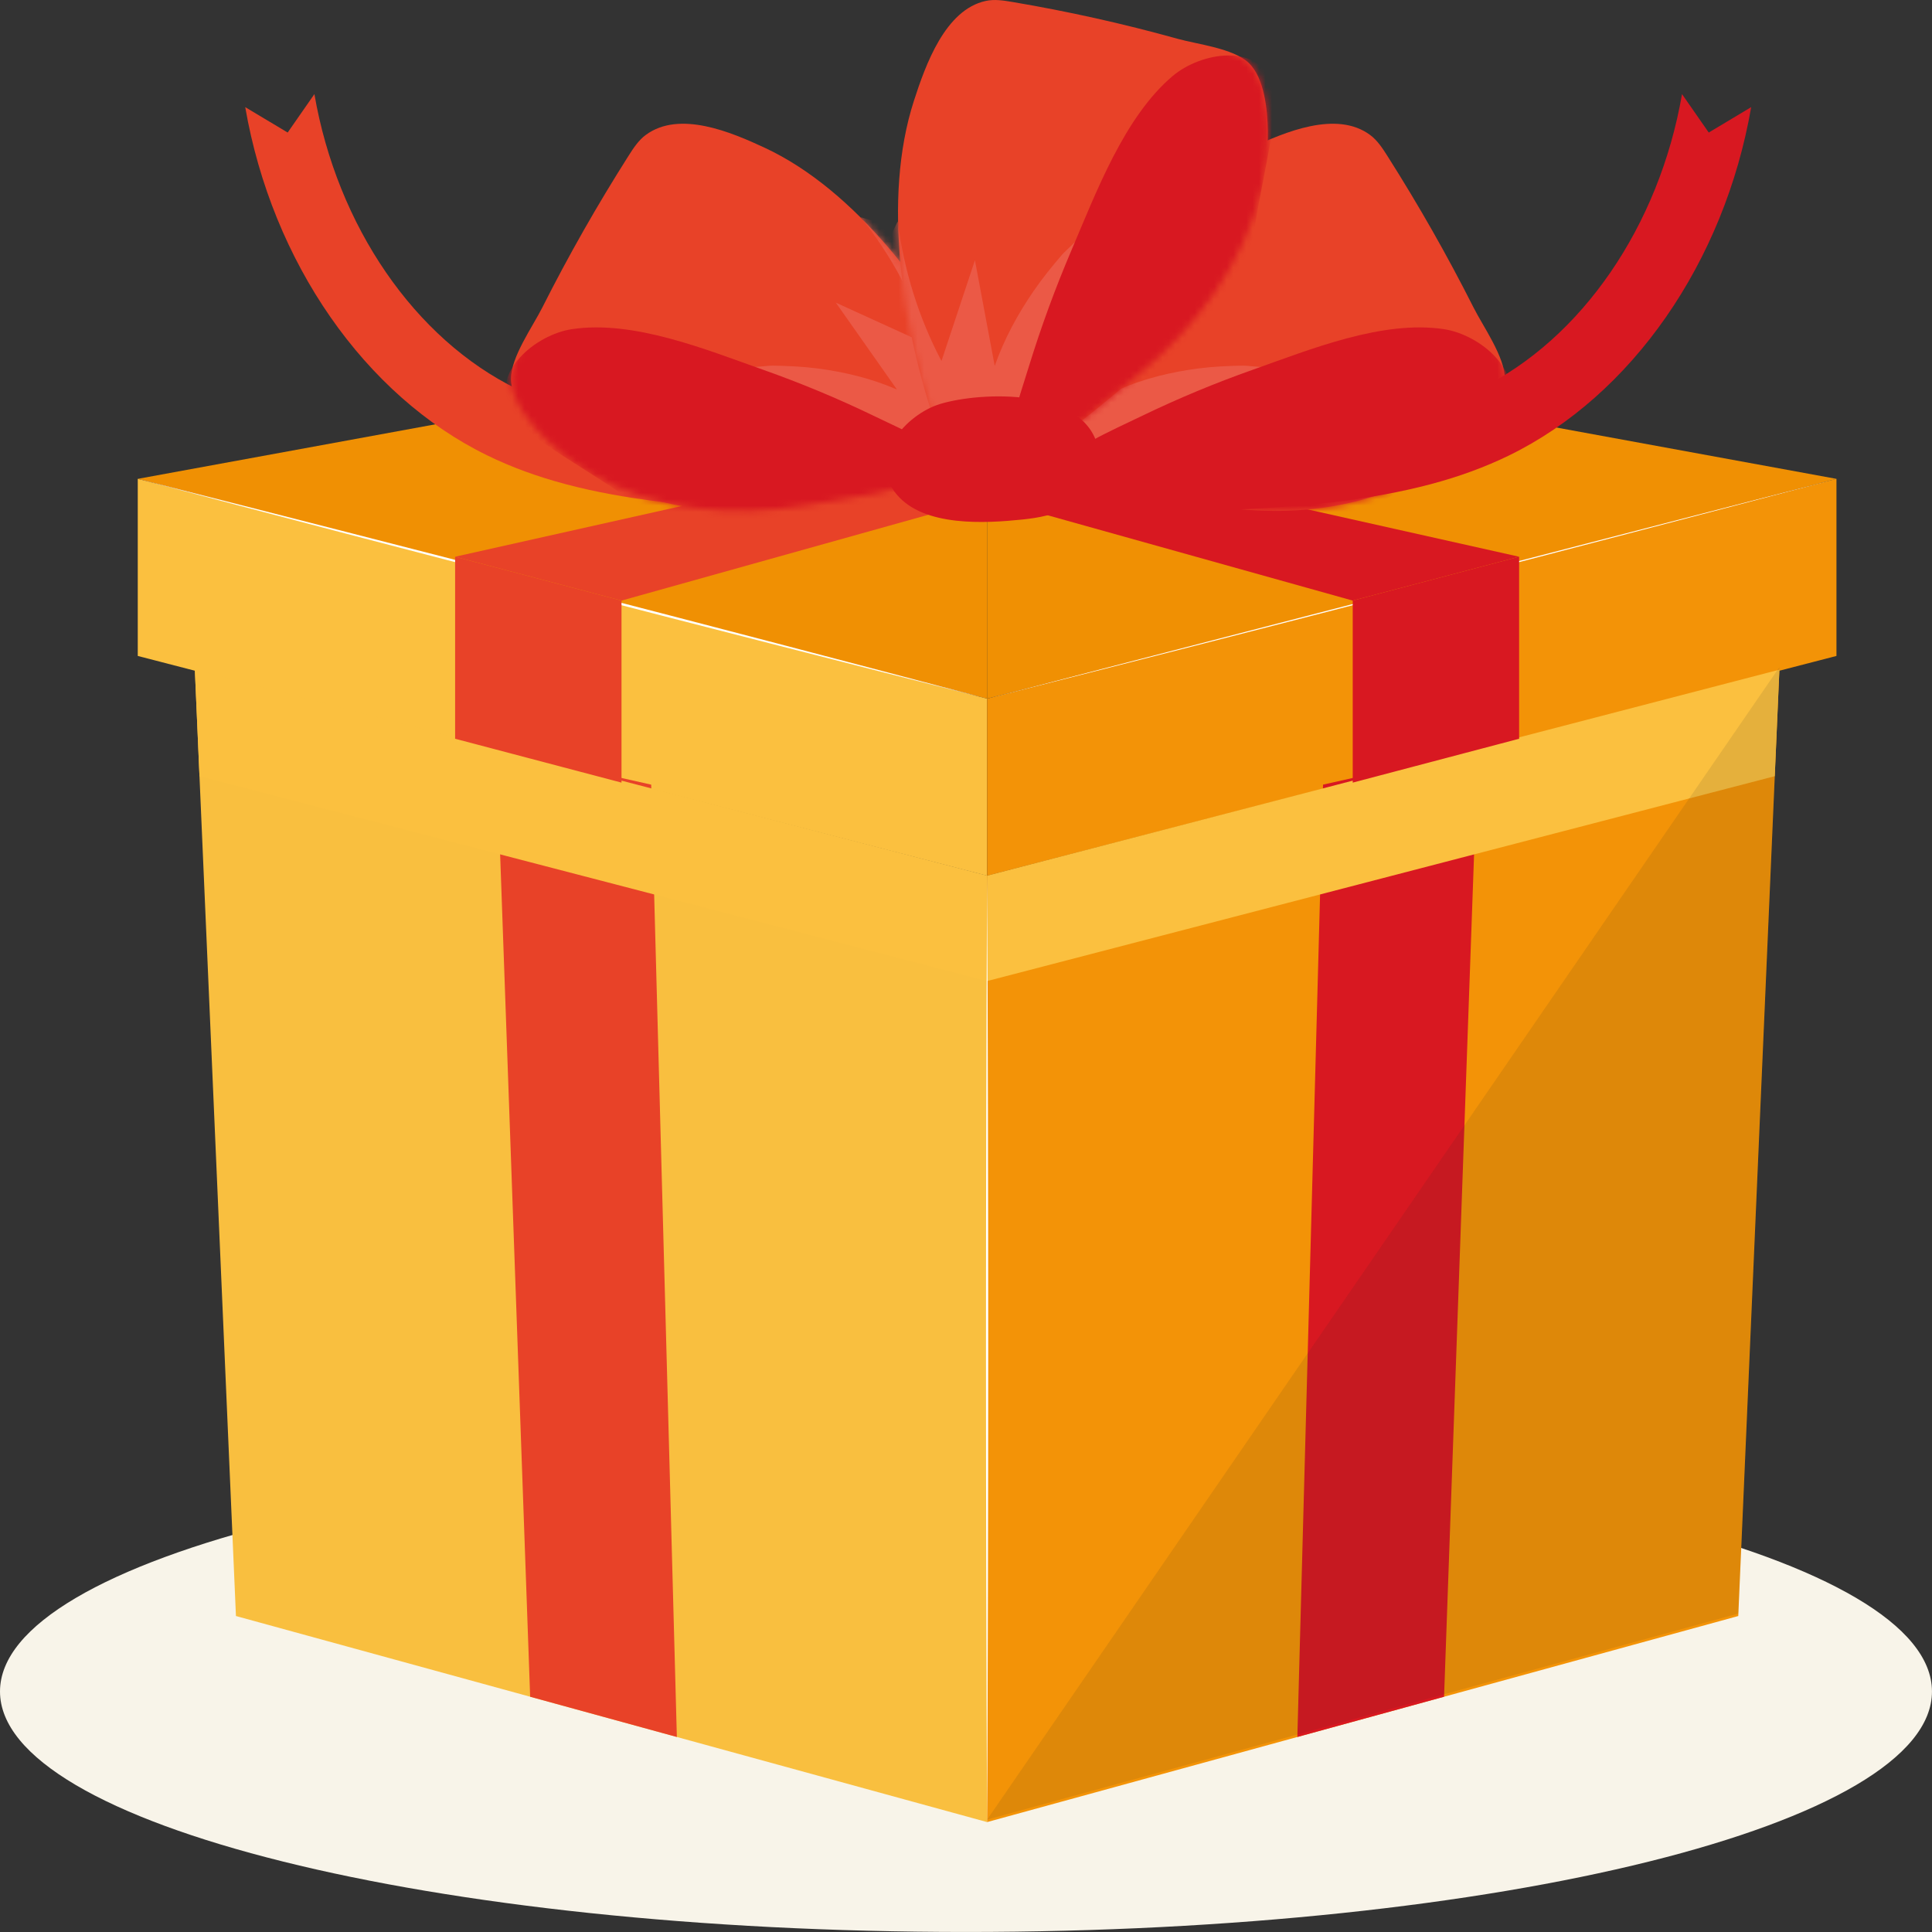 <svg width="300" height="300" viewBox="0 0 300 300" fill="none" xmlns="http://www.w3.org/2000/svg">
<rect x="0" y="0" width="300" height="300" fill="#333333" stroke="none"/>
<g clip-path="url(#clip0_26_9533)">
<g style="mix-blend-mode:multiply">
<path d="M149.998 299.996C232.84 299.996 299.996 283.277 299.996 262.653C299.996 242.028 232.84 225.309 149.998 225.309C67.156 225.309 0 242.028 0 262.653C0 283.277 67.156 299.996 149.998 299.996Z" fill="#F8F4E9"/>
</g>
<path d="M153.278 135.984L21.392 101.855V74.358L153.278 108.488V135.984Z" fill="#FBC03F"/>
<path d="M153.278 282.933L36.638 250.935L30.257 103.986L153.278 135.984V282.933Z" fill="#F9BF3F"/>
<path d="M105.102 269.718L82.322 263.469L77.082 116.441L101.117 121.838L105.102 269.718Z" fill="#E84228"/>
<g style="mix-blend-mode:multiply">
<path d="M153.278 152.338L30.977 120.526L30.257 103.986L153.278 135.984V152.338Z" fill="#FBC03F"/>
</g>
<path d="M21.392 74.358L153.278 50.182V108.488L21.392 74.358Z" fill="#F09003"/>
<path d="M21.392 74.358C63.694 85.057 111.085 97.317 153.278 108.488C110.975 97.793 63.584 85.525 21.392 74.358Z" fill="white"/>
<path d="M96.507 121.525L70.671 114.713V86.448L96.507 93.26V121.525Z" fill="#E84228"/>
<path d="M153.278 135.984L285.164 101.855V74.358L153.278 108.488V135.984Z" fill="#F39307"/>
<path d="M285.164 74.358C242.971 85.525 195.58 97.793 153.278 108.488C195.467 97.317 242.861 85.053 285.164 74.358Z" fill="white"/>
<path d="M153.278 282.933L269.918 250.935L276.303 103.986L153.278 135.984V282.933Z" fill="#F39307"/>
<path d="M201.453 269.718L224.233 263.469L229.473 116.441L205.442 121.838L201.453 269.718Z" fill="#D81821"/>
<g style="mix-blend-mode:multiply">
<path d="M153.278 152.338L275.582 120.526L276.303 103.986L153.278 135.984V152.338Z" fill="#FBC03F"/>
</g>
<path d="M285.164 74.358L153.278 50.182V108.488L285.164 74.358Z" fill="#F09003"/>
<path d="M210.049 121.525L235.888 114.713V86.448L210.049 93.26V121.525Z" fill="#D81821"/>
<path d="M235.888 86.448L109.61 58.187L94.539 60.949L210.049 93.26L235.888 86.448Z" fill="#D81821"/>
<path d="M70.671 86.448L196.945 58.187L212.021 60.949L96.507 93.26L70.671 86.448Z" fill="#E84228"/>
<path d="M129.774 79.335C136.913 79.335 144.011 79.129 151.003 78.923L150.696 73.241C135.332 73.688 119.912 71.465 104.696 68.695C93.098 66.583 86.573 63.473 80.294 60.41C64.426 52.667 52.365 35.12 48.82 14.614L44.668 20.582L38.079 16.635C42.246 40.712 56.646 61.436 75.668 70.716C83.05 74.318 91.691 76.617 102.854 77.948C111.817 79.014 120.83 79.339 129.778 79.339L129.774 79.335Z" fill="#E84228"/>
<path d="M91.562 73.435C101.504 79.335 113.955 80.381 125.091 78.456C126.555 78.202 128.022 77.984 129.49 77.746C137.763 76.399 147.822 75.056 152.065 66.603C152.633 65.47 153.096 64.226 153.024 62.946C152.956 61.749 152.429 60.64 151.89 59.578C144.8 45.57 132.955 29.549 118.721 22.932C113.58 20.542 105.497 17.079 100.264 20.962C99.142 21.794 98.349 23.011 97.587 24.212C92.757 31.82 88.283 39.674 84.211 47.749C82.694 50.757 79.354 55.405 79.346 58.797C79.338 62.26 82.576 66.045 84.814 68.248C86.876 70.281 89.144 72.004 91.559 73.439L91.562 73.435Z" fill="#E84228"/>
<mask id="mask0_26_9533" style="mask-type:luminance" maskUnits="userSpaceOnUse" x="79" y="19" width="75" height="61">
<path d="M91.562 73.435C101.504 79.335 113.955 80.381 125.091 78.456C126.555 78.202 128.022 77.984 129.49 77.746C137.763 76.399 147.822 75.056 152.065 66.603C152.633 65.47 153.096 64.226 153.024 62.946C152.956 61.749 152.429 60.64 151.89 59.578C144.8 45.57 132.955 29.549 118.721 22.932C113.58 20.542 105.497 17.079 100.264 20.962C99.142 21.794 98.349 23.011 97.587 24.212C92.757 31.82 88.283 39.674 84.211 47.749C82.694 50.757 79.354 55.405 79.346 58.797C79.338 62.26 82.576 66.045 84.814 68.248C86.876 70.281 89.144 72.004 91.559 73.439L91.562 73.435Z" fill="white"/>
</mask>
<g mask="url(#mask0_26_9533)">
<path d="M144.239 53.586C139.423 51.391 134.604 49.192 129.789 46.996C132.951 51.494 136.113 55.987 139.276 60.485C135.329 58.765 131.146 57.763 126.961 57.216C124.644 56.915 122.289 56.812 119.969 56.776C119.139 56.764 113.883 57.434 113.493 56.958C117.849 62.312 122.665 67.277 127.859 71.758C130.479 74.017 133.266 76.201 136.47 77.302C142.965 79.537 150.552 76.434 153.547 70.32C155.303 66.738 155.545 62.506 155.39 58.409C155.249 54.66 154.775 50.808 153.096 47.408C151.367 43.906 148.269 40.628 145.319 38.16C142.278 35.612 137.391 34.91 133.66 33.726C138.377 39.63 142.028 46.43 144.341 53.63C144.307 53.614 144.277 53.602 144.243 53.586H144.239Z" fill="#EB5946"/>
<path d="M80.7 55.552C82.819 53.182 86.053 51.522 88.814 51.11C98.376 49.679 109.535 54.248 118.502 57.418C124.322 59.475 130.039 61.852 135.617 64.543C140.709 67 146.29 69.353 150.453 73.356C148.936 71.897 142.589 75.686 141.255 76.514C137.933 78.574 134.214 80.116 130.544 81.356C127.416 82.414 123.965 83.587 120.708 83.417C116.629 83.203 112.367 82.176 108.412 81.15C104.291 80.08 100.192 79.216 96.647 76.771C92.999 74.255 89.151 71.969 85.447 69.496C80.525 66.215 75.494 61.377 80.7 55.552Z" fill="#D81821"/>
</g>
<path d="M221.458 73.435C211.516 79.335 199.065 80.381 187.929 78.456C186.465 78.202 184.998 77.984 183.531 77.746C175.258 76.399 165.199 75.056 160.956 66.603C160.387 65.47 159.924 64.226 159.996 62.946C160.065 61.749 160.592 60.64 161.13 59.578C168.22 45.57 180.065 29.549 194.299 22.932C199.44 20.542 207.524 17.079 212.756 20.962C213.878 21.794 214.671 23.011 215.433 24.212C220.263 31.82 224.737 39.674 228.81 47.749C230.326 50.757 233.667 55.405 233.674 58.797C233.682 62.26 230.444 66.045 228.207 68.248C226.144 70.281 223.877 72.004 221.462 73.439L221.458 73.435Z" fill="#E84228"/>
<mask id="mask1_26_9533" style="mask-type:luminance" maskUnits="userSpaceOnUse" x="159" y="19" width="75" height="61">
<path d="M221.458 73.435C211.516 79.335 199.065 80.381 187.929 78.456C186.465 78.202 184.998 77.984 183.531 77.746C175.258 76.399 165.199 75.056 160.956 66.603C160.387 65.47 159.924 64.226 159.996 62.946C160.065 61.749 160.592 60.64 161.13 59.578C168.22 45.57 180.065 29.549 194.299 22.932C199.44 20.542 207.524 17.079 212.756 20.962C213.878 21.794 214.671 23.011 215.433 24.212C220.263 31.82 224.737 39.674 228.81 47.749C230.326 50.757 233.667 55.405 233.674 58.797C233.682 62.26 230.444 66.045 228.207 68.248C226.144 70.281 223.877 72.004 221.462 73.439L221.458 73.435Z" fill="white"/>
</mask>
<g mask="url(#mask1_26_9533)">
<path d="M168.785 53.586C173.601 51.391 178.42 49.192 183.235 46.996C180.073 51.494 176.911 55.987 173.748 60.485C177.695 58.765 181.878 57.763 186.063 57.216C188.38 56.915 190.735 56.812 193.055 56.776C193.885 56.764 199.141 57.434 199.531 56.958C195.175 62.312 190.359 67.277 185.165 71.758C182.545 74.017 179.758 76.201 176.554 77.302C170.059 79.537 162.472 76.434 159.477 70.32C157.722 66.738 157.479 62.506 157.634 58.409C157.775 54.66 158.249 50.808 159.928 47.408C161.657 43.906 164.755 40.628 167.705 38.16C170.746 35.612 175.633 34.91 179.364 33.726C174.643 39.63 170.996 46.43 168.683 53.63C168.717 53.614 168.747 53.602 168.782 53.586H168.785Z" fill="#EB5946"/>
<path d="M232.321 55.552C230.201 53.182 226.967 51.522 224.207 51.11C214.644 49.679 203.486 54.248 194.519 57.418C188.699 59.475 182.981 61.852 177.404 64.543C172.311 67 166.73 69.353 162.567 73.356C164.084 71.897 170.431 75.686 171.765 76.514C175.087 78.574 178.806 80.116 182.477 81.356C185.605 82.414 189.055 83.587 192.312 83.417C196.392 83.203 200.653 82.176 204.608 81.15C208.729 80.08 212.828 79.216 216.373 76.771C220.021 74.255 223.869 71.969 227.574 69.496C232.491 66.215 237.526 61.377 232.321 55.552Z" fill="#D81821"/>
</g>
<path d="M195.948 29.066C193.366 40.684 185.658 50.927 176.748 58.155C175.576 59.106 174.427 60.081 173.267 61.04C166.704 66.465 158.935 73.257 150.097 70.776C148.91 70.443 147.719 69.952 146.866 69.032C146.066 68.169 145.645 67.012 145.262 65.882C140.197 50.951 136.936 31.011 141.922 15.621C143.723 10.061 146.764 1.522 153.054 0.147C154.404 -0.15 155.799 0.068 157.16 0.297C165.801 1.756 174.37 3.658 182.825 6.015C185.972 6.895 191.516 7.489 193.912 9.784C196.358 12.13 196.832 17.174 196.869 20.38C196.904 23.34 196.581 26.244 195.952 29.066H195.948Z" fill="#E84228"/>
<mask id="mask2_26_9533" style="mask-type:luminance" maskUnits="userSpaceOnUse" x="139" y="0" width="58" height="72">
<path d="M195.948 29.066C193.366 40.684 185.658 50.927 176.748 58.155C175.576 59.106 174.427 60.081 173.267 61.04C166.704 66.465 158.935 73.257 150.097 70.776C148.91 70.443 147.719 69.952 146.866 69.032C146.066 68.169 145.645 67.012 145.262 65.882C140.197 50.951 136.936 31.011 141.922 15.621C143.723 10.061 146.764 1.522 153.054 0.147C154.404 -0.15 155.799 0.068 157.16 0.297C165.801 1.756 174.37 3.658 182.825 6.015C185.972 6.895 191.516 7.489 193.912 9.784C196.358 12.13 196.832 17.174 196.869 20.38C196.904 23.34 196.581 26.244 195.952 29.066H195.948Z" fill="white"/>
</mask>
<g mask="url(#mask2_26_9533)">
<path d="M146.229 55.948C147.947 50.769 149.664 45.59 151.386 40.411C152.413 45.883 153.437 51.351 154.461 56.824C155.924 52.635 158.055 48.748 160.508 45.174C161.869 43.192 163.39 41.322 164.941 39.519C165.494 38.877 169.532 35.303 169.46 34.681C170.283 41.651 170.514 48.704 170.15 55.722C169.968 59.261 169.616 62.875 168.217 66.076C165.384 72.567 158.055 76.276 151.712 74.422C147.996 73.336 144.849 70.653 142.066 67.752C139.518 65.102 137.126 62.126 135.867 58.535C134.57 54.834 134.362 50.238 134.619 46.307C134.889 42.249 137.706 38.033 139.397 34.368C140.36 41.984 142.677 49.39 146.188 56.047C146.199 56.011 146.21 55.976 146.222 55.94L146.229 55.948Z" fill="#EB5946"/>
<path d="M190.708 8.615C187.599 8.631 184.236 9.982 182.075 11.816C174.583 18.169 170.234 29.819 166.385 38.837C163.887 44.69 161.687 50.682 159.803 56.78C158.082 62.347 155.955 68.22 155.955 74.124C155.955 71.973 162.931 69.682 164.417 69.219C168.126 68.07 171.731 66.266 175.094 64.297C177.961 62.617 181.127 60.77 183.216 58.163C185.832 54.894 187.997 50.931 189.957 47.206C191.997 43.323 194.17 39.598 194.852 35.224C195.55 30.722 196.547 26.224 197.321 21.711C198.344 15.72 198.348 8.579 190.708 8.619V8.615Z" fill="#D81821"/>
</g>
<path d="M180.228 79.335C173.089 79.335 165.991 79.129 158.999 78.923L159.306 73.241C174.67 73.688 190.09 71.465 205.306 68.695C216.904 66.583 223.429 63.473 229.708 60.41C245.576 52.667 257.637 35.12 261.182 14.614L265.334 20.582L271.923 16.635C267.757 40.712 253.356 61.436 234.334 70.716C226.952 74.318 218.311 76.617 207.148 77.948C198.185 79.014 189.173 79.339 180.224 79.339L180.228 79.335Z" fill="#D81821"/>
<path d="M166.059 78.634C163.89 79.93 161.339 80.401 158.757 80.671C153.028 81.265 143.484 81.843 139.241 76.783C134.528 71.164 140.69 64.305 146.036 62.712C152.504 60.786 167.909 60.295 170.374 69.009C171.492 72.955 169.293 76.704 166.055 78.638L166.059 78.634Z" fill="#D81821"/>
<path opacity="0.1" d="M153.278 282.553L276.303 103.606L269.918 250.555L153.278 282.553Z" fill="#231F20"/>
<path d="M153.278 135.984C153.509 183.072 153.513 235.897 153.278 282.985C153.043 235.897 153.047 183.072 153.278 135.984Z" fill="white"/>
</g>
<defs>
<clipPath id="clip0_26_9533">
<rect width="300" height="300" fill="white"/>
</clipPath>
</defs>
</svg>
